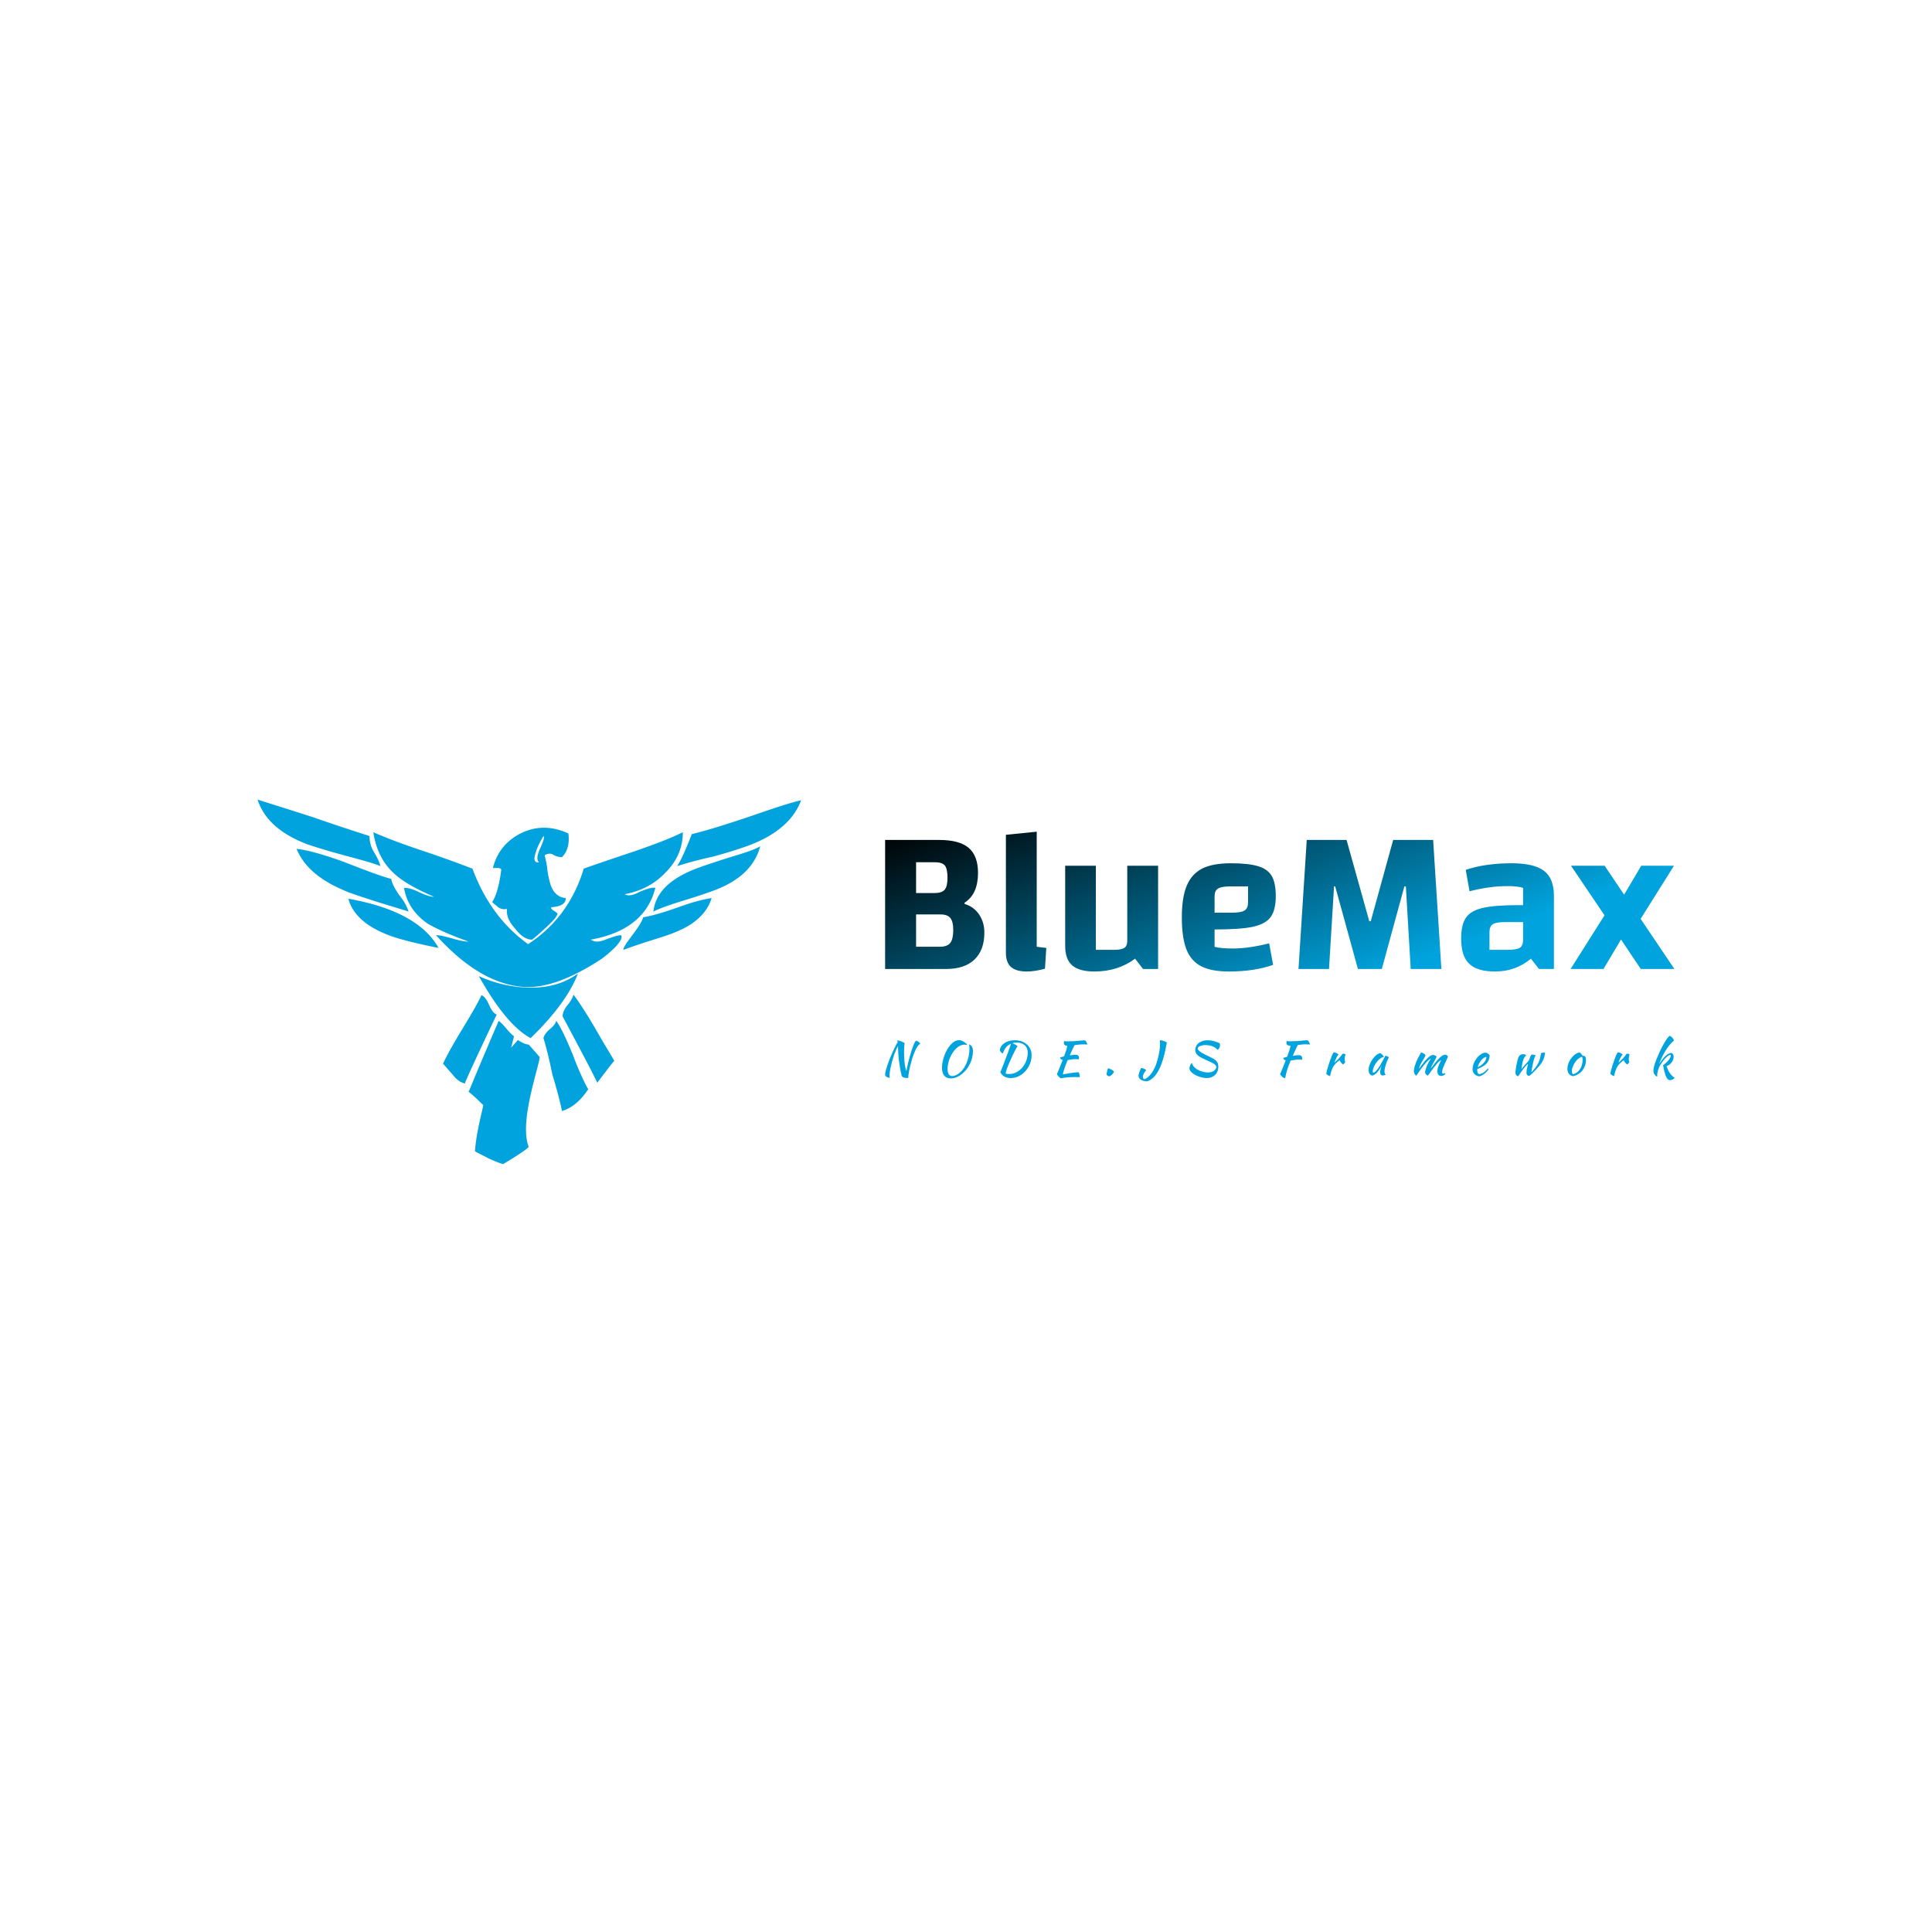 <svg data-v-fde0c5aa="" xmlns="http://www.w3.org/2000/svg" viewBox="0 0 300 300" class="iconLeftSlogan">
	<!--  -->
	<defs data-v-fde0c5aa="">
		<!--  -->
	</defs>
	<rect data-v-fde0c5aa="" fill="#FFFFFF" x="0" y="0" width="300px" height="300px" class="logo-background-square">
	</rect>
	<defs data-v-fde0c5aa="">
		<linearGradient data-v-fde0c5aa="" gradientTransform="rotate(25)" id="2524c41d-a31a-4f70-81b6-4dfa6259ce93" x1="0%" y1="0%" x2="100%" y2="0%">
			<stop data-v-fde0c5aa="" offset="0%" stop-color="#000000" stop-opacity="1">
			</stop>
			<stop data-v-fde0c5aa="" offset="100%" stop-color="#00a3dd" stop-opacity="1">
			</stop>
		</linearGradient>
	</defs>
	<g data-v-fde0c5aa="" id="6847605f-cbe6-4b20-bd4f-032a519a2723" fill="url(#2524c41d-a31a-4f70-81b6-4dfa6259ce93)" transform="matrix(2.29,0,0,2.29,135.196,111.123)">
		<path d="M6.37 12.77L6.37 12.77Q6.99 12.95 7.35 13.48L7.35 13.48L7.35 13.48Q7.71 14.01 7.71 14.71L7.71 14.71L7.71 14.71Q7.71 15.90 7.04 16.54L7.04 16.54L7.04 16.54Q6.37 17.18 5.11 17.18L5.11 17.18L0.98 17.18L0.98 8.43L4.65 8.43L4.65 8.43Q6.02 8.43 6.65 8.97L6.65 8.97L6.65 8.97Q7.28 9.51 7.28 10.67L7.28 10.67L7.28 10.67Q7.28 11.37 7.05 11.89L7.05 11.89L7.05 11.89Q6.82 12.40 6.37 12.68L6.37 12.68L6.37 12.77ZM5.21 10.99L5.21 10.99Q5.21 10.39 5.03 10.16L5.03 10.16L5.03 10.16Q4.84 9.94 4.35 9.94L4.35 9.94L3.08 9.94L3.08 12.03L4.34 12.03L4.34 12.03Q4.83 12.03 5.02 11.80L5.02 11.80L5.02 11.80Q5.21 11.58 5.21 10.99L5.21 10.99ZM4.70 15.67L4.70 15.67Q5.19 15.67 5.40 15.41L5.40 15.41L5.40 15.41Q5.60 15.15 5.60 14.53L5.60 14.53L5.60 14.53Q5.60 13.96 5.40 13.72L5.40 13.72L5.40 13.72Q5.21 13.48 4.72 13.48L4.72 13.48L3.08 13.48L3.08 15.67L4.70 15.67ZM11.26 15.67L11.26 15.67Q11.58 15.72 11.91 15.75L11.91 15.75L11.82 17.16L11.82 17.16Q11.14 17.35 10.58 17.35L10.58 17.35L10.58 17.35Q9.86 17.35 9.51 17.04L9.51 17.04L9.51 17.04Q9.17 16.73 9.17 16.07L9.17 16.07L9.17 8.08L11.26 7.87L11.26 15.67ZM19.49 10.18L19.49 17.18L18.47 17.18L17.93 16.48L17.93 16.48Q16.77 17.35 15.16 17.35L15.16 17.35L15.16 17.35Q14.14 17.35 13.66 16.93L13.66 16.93L13.66 16.93Q13.19 16.52 13.19 15.61L13.19 15.61L13.19 10.18L15.27 10.18L15.27 15.88L16.52 15.88L16.52 15.88Q17.01 15.88 17.21 15.74L17.21 15.74L17.21 15.74Q17.40 15.61 17.40 15.27L17.40 15.27L17.40 10.18L19.49 10.18ZM24.57 15.79L24.57 15.79Q25.63 15.79 27.02 15.44L27.02 15.44L27.29 16.90L27.29 16.90Q26.01 17.35 24.30 17.35L24.30 17.35L24.30 17.35Q23.11 17.35 22.42 17.00L22.42 17.00L22.42 17.00Q21.73 16.65 21.41 15.85L21.41 15.85L21.41 15.85Q21.10 15.05 21.10 13.68L21.10 13.68L21.10 13.68Q21.10 12.33 21.43 11.54L21.43 11.54L21.43 11.54Q21.76 10.74 22.48 10.37L22.48 10.37L22.48 10.37Q23.20 10.01 24.42 10.01L24.42 10.01L24.42 10.01Q25.62 10.01 26.27 10.21L26.27 10.21L26.27 10.21Q26.92 10.40 27.20 10.88L27.20 10.88L27.20 10.88Q27.47 11.35 27.47 12.24L27.47 12.24L27.47 12.24Q27.47 13.17 27.13 13.65L27.13 13.65L27.13 13.65Q26.78 14.13 25.91 14.32L25.91 14.32L25.91 14.32Q25.05 14.50 23.32 14.50L23.32 14.50L23.32 15.68L23.32 15.68Q23.76 15.79 24.57 15.79L24.57 15.79ZM24.39 11.58L24.39 11.58Q23.77 11.58 23.55 11.73L23.55 11.73L23.55 11.73Q23.32 11.87 23.32 12.26L23.32 12.26L23.32 13.36L24.51 13.36L24.51 13.36Q25.13 13.36 25.36 13.21L25.36 13.21L25.36 13.21Q25.59 13.06 25.59 12.66L25.59 12.66L25.59 11.58L24.39 11.58ZM29.01 17.18L29.57 8.43L32.27 8.43L33.81 13.94L33.91 13.94L35.43 8.43L38.14 8.43L38.70 17.18L36.62 17.18L36.29 11.58L36.19 11.58L34.66 17.18L33.04 17.18L31.50 11.58L31.42 11.58L31.08 17.18L29.01 17.18ZM43.44 10.01L43.44 10.01Q44.98 10.01 45.65 10.52L45.65 10.52L45.65 10.52Q46.33 11.03 46.33 12.21L46.33 12.21L46.33 17.18L45.32 17.18L44.77 16.48L44.77 16.48Q43.74 17.35 42.34 17.35L42.34 17.35L42.34 17.35Q41.12 17.35 40.58 16.82L40.58 16.82L40.58 16.82Q40.04 16.30 40.04 15.12L40.04 15.12L40.04 15.12Q40.04 14.18 40.36 13.71L40.36 13.71L40.36 13.71Q40.68 13.23 41.50 13.04L41.50 13.04L41.50 13.04Q42.31 12.85 43.93 12.85L43.93 12.85L44.24 12.85L44.24 11.68L44.24 11.68Q43.89 11.56 43.18 11.56L43.18 11.56L43.18 11.56Q41.97 11.56 40.61 11.91L40.61 11.91L40.35 10.46L40.35 10.46Q41.01 10.23 41.81 10.12L41.81 10.12L41.81 10.12Q42.62 10.01 43.44 10.01L43.44 10.01ZM43.19 15.88L43.19 15.88Q43.79 15.88 44.02 15.74L44.02 15.74L44.02 15.74Q44.24 15.60 44.24 15.20L44.24 15.20L44.24 14L43.01 14L43.01 14Q42.39 14 42.18 14.15L42.18 14.15L42.18 14.15Q41.96 14.29 41.96 14.70L41.96 14.70L41.96 15.88L43.19 15.88ZM54.50 17.18L52.22 17.18L50.88 15.18L49.69 17.18L47.46 17.18L49.76 13.54L47.49 10.18L49.77 10.18L51.09 12.14L52.25 10.18L54.47 10.18L52.21 13.78L54.50 17.18Z">
		</path>
	</g>
	<defs data-v-fde0c5aa="">
		<!--  -->
	</defs>
	<g data-v-fde0c5aa="" id="f325b6ef-e92c-450c-8377-77a88e050ab0" stroke="none" fill="#00a3dd" transform="matrix(0.993,0,0,0.993,31.655,99.833)">
		<path d="M25.9 30.2c0 .8.2 1.7.7 2.5.6 1 .9 1.7 1 2.2-1.2-.5-3.1-1-5.7-1.7s-4.5-1.3-5.7-1.7c-4.2-1.6-6.8-3.9-7.8-7 2.2.7 5.1 1.6 8.8 2.8 4.3 1.5 7.2 2.4 8.7 2.9zm3.4 6.7c.1.7.6 1.6 1.3 2.6.8 1 1.2 1.8 1.4 2.5-.6-.2-2.3-.7-5.2-1.6-2.1-.7-3.8-1.2-5.1-1.8-3.7-1.6-6.1-3.7-7.2-6.4 1.8.2 4.2.9 7.3 2 3.8 1.5 6.3 2.4 7.5 2.7zM22.6 40c7.3 1.3 12 3.9 14.1 7.7-3.9-.8-6.7-1.5-8.3-2.2-3.2-1.3-5.2-3.2-5.8-5.5zm42.6 5.7c.3.2.1.8-.8 1.8-.8.8-1.5 1.4-2.2 1.9-4.7 3.1-8.8 4.6-12.1 4.4-4.6-.3-9.2-3-13.8-8.1.6 0 1.4.2 2.5.5 1 .3 1.9.5 2.6.5-3.1-1.1-5.2-2.1-6.4-2.8-2-1.4-3.3-3.2-3.7-5.6.7 0 1.4.2 2.4.7.9.4 1.7.7 2.3.7-2.8-1.2-4.9-2.4-6.2-3.6-1.9-1.7-2.9-3.9-3.3-6.5 1.8.8 4.4 1.8 7.7 2.9 3.9 1.3 6.5 2.3 7.8 2.8 1.9 5.1 4.8 9 8.7 11.8 4.3-2.8 7.2-6.8 8.7-11.8.8-.3 3.4-1.2 7.9-2.7 3.2-1.1 5.8-2.1 7.6-3 0 2.4-.9 4.5-2.7 6.3-1.7 1.8-3.8 2.9-6.4 3.4.5.3 1.2.2 2.2-.3 1.1-.5 2-.8 2.6-.7-1.1 4.4-4.5 7.1-10.1 8.1.6.4 1.3.4 2.3 0 1.3-.5 2.1-.7 2.4-.7zm-21.8 9.4c.4.1.8.6 1.2 1.5.4.9.8 1.4 1.2 1.5-3.1 6.5-4.7 10-5 10.8-.7-.2-1.3-.6-1.9-1.4-.8-.9-1.3-1.5-1.5-1.7.6-1.3 1.6-3.1 3-5.4 1.4-2.3 2.4-4 3-5.3zm2.7 4c.3.2.7.6 1.2 1.2s.9 1 1.2 1.2c-1.8 7.2-2.8 11.1-3 11.8-.7-.2-1.4-.6-2.2-1.4-.9-.9-1.6-1.5-1.9-1.7.1-.2 1.6-3.9 4.7-11.1zm5 2.7c-2.6-1.4-5.3-4.7-8.1-9.7 2.4 1.1 5 1.7 7.6 1.8 3.1.1 5.7-.6 7.9-2.2-1.2 3.1-3.6 6.4-7.4 10.1zm-3.7-20.2c-.6.1-1 0-1.4-.3-.6-.5-.9-.7-.9-.8.6-.9 1.1-2.6 1.4-5 0-.2-.2-.3-.5-.3h-.8c.6-2.4 2-4.2 4.3-5.4 2.4-1.2 4.9-1.2 7.5 0 .2 1.5-.1 2.8-1 3.7-.4 0-.9-.1-1.4-.4-.4-.2-.8-.2-1.3.1.1.5.3 1.2.4 2.1.1 1 .3 1.7.4 2.1.4 1.6 1.3 2.4 2.5 2.5 0 .8-.7 1.3-2 1.4-.4 0-.4.2 0 .5.5.3.7.5.7.5 0 .4-.6 1.1-1.9 2.3-1.2 1.1-1.9 1.7-2.1 1.8-.8 0-1.7-.5-2.6-1.7-1.1-1.2-1.4-2.2-1.3-3.1zm1.7 20.5c.8.5 1.3.7 1.7.7a55414863459046760 55414863459046760 0 0 1 4.4 11c-.2.3-1.5 1.2-4 2.7-.7-.2-1.4-.5-2.3-.9-1.1-.6-1.8-.9-2.1-1.1.1-1.7.5-3.8 1.1-6.3.6-2.8 1-4.8 1.2-6.1zm4-31.9c-.7 1.2-1.1 2.1-1.2 2.6-.4 1.1-.2 1.6.5 1.5-.4-.4-.3-1.1.2-2.2s.7-1.7.5-1.9zm0 31.6c.1-.4.4-.9 1-1.4.6-.5.9-.9 1-1.3.8 1.1 1.6 2.9 2.6 5.3 1 2.7 1.9 4.5 2.4 5.4-1.2 1.8-2.5 2.9-4.1 3.4-.3-1.5-.8-3.4-1.5-5.7-.6-2.9-1.1-4.8-1.4-5.7zm3-3.4c0-.6.3-1.2.8-1.8.5-.6.8-1.2.9-1.6.9 1.2 2 2.9 3.3 5.1 1.7 3 2.8 4.7 3.1 5.3.1-.3-.8.9-2.7 3.4.2.2-1.6-3.3-5.4-10.4zM65.6 48c0-.4.5-1.1 1.4-2.3.9-1.2 1.5-2.1 1.7-2.8 1.3-.2 3-.7 5.3-1.5 2.2-.8 4-1.3 5.4-1.5-.7 2.3-2.6 4.1-5.6 5.3-.9.4-2.2.8-4.1 1.4-1.9.6-3.3 1.1-4.1 1.4zm4.7-6c.3-2.8 2.4-5 6.4-6.6 1-.4 2.8-1 5.3-1.8 2.3-.7 4-1.2 5-1.8-.8 3-3 5.2-6.7 6.7-1 .4-2.7 1-5 1.7s-4 1.3-5 1.8zm6-12.1c2.1-.5 5-1.4 8.6-2.6 3.8-1.3 6.7-2.3 8.5-2.7-1.1 3-3.8 5.4-8 7-1.3.5-3.2 1.1-5.7 1.8-2.8.6-4.7 1.2-5.7 1.5.5-.7 1.3-2.4 2.3-5z">
		</path>
	</g>
	<defs data-v-fde0c5aa="">
		<!--  -->
	</defs>
	<g data-v-fde0c5aa="" id="7cba6066-7d45-4d2d-8441-da4e77e8b90e" fill="#00a3dd" transform="matrix(0.515,0,0,0.515,136.771,159.037)">
		<path d="M2.66 16.24L2.66 16.24L2.66 16.24Q1.86 16.00 1.58 15.79L1.58 15.79L1.58 15.79Q1.30 15.57 1.30 15.19L1.30 15.19L1.30 15.19Q1.30 14.77 1.50 14.01L1.50 14.01L1.50 14.01Q1.69 13.24 2.01 12.31L2.01 12.31L2.01 12.31Q2.32 11.37 2.73 10.35L2.73 10.35L2.73 10.35Q3.14 9.32 3.56 8.39L3.56 8.39L3.56 8.39Q3.98 7.45 4.38 6.67L4.38 6.67L4.38 6.67Q4.77 5.89 5.08 5.46L5.08 5.46L4.98 4.87L4.98 4.87Q5.18 4.87 5.53 4.97L5.53 4.97L5.53 4.97Q5.88 5.07 6.24 5.21L6.24 5.21L6.24 5.21Q6.59 5.35 6.87 5.49L6.87 5.49L6.87 5.49Q7.14 5.64 7.17 5.74L7.17 5.74L7.17 5.74Q7.10 6.08 7.06 6.76L7.06 6.76L7.06 6.76Q7.01 7.43 7.01 8.20L7.01 8.20L7.01 8.20Q7.01 9.73 7.13 11.19L7.13 11.19L7.13 11.19Q7.25 12.66 7.69 14.17L7.69 14.17L7.69 14.17Q7.91 13.05 8.17 11.94L8.17 11.94L8.17 11.94Q8.43 10.82 8.71 9.81L8.71 9.81L8.71 9.81Q8.99 8.79 9.27 7.92L9.27 7.92L9.27 7.92Q9.55 7.06 9.81 6.40L9.81 6.40L9.81 6.40Q10.07 5.75 10.29 5.38L10.29 5.38L10.29 5.38Q10.51 5.01 10.70 4.98L10.70 4.98L10.70 4.98Q10.85 5.01 11.03 5.10L11.03 5.10L11.03 5.10Q11.21 5.19 11.38 5.32L11.38 5.32L11.38 5.32Q11.55 5.45 11.69 5.60L11.69 5.60L11.69 5.60Q11.83 5.75 11.91 5.91L11.91 5.91L11.91 5.91Q11.47 6.09 11.03 6.76L11.03 6.76L11.03 6.76Q10.58 7.43 10.19 8.39L10.19 8.39L10.19 8.39Q9.79 9.35 9.44 10.47L9.44 10.47L9.44 10.47Q9.10 11.59 8.84 12.68L8.84 12.68L8.84 12.68Q8.58 13.76 8.44 14.69L8.44 14.69L8.44 14.69Q8.29 15.61 8.27 16.17L8.27 16.17L8.27 16.17Q8.27 16.20 8.29 16.21L8.29 16.21L8.29 16.21Q8.25 16.23 8.20 16.23L8.20 16.23L8.20 16.23Q8.15 16.23 8.11 16.23L8.11 16.23L8.11 16.23Q7.46 16.23 6.96 16.07L6.96 16.07L6.96 16.07Q6.47 15.90 6.31 15.61L6.31 15.61L6.31 15.61Q6.02 14.43 5.82 13.34L5.82 13.34L5.82 13.34Q5.63 12.25 5.50 11.16L5.50 11.16L5.50 11.16Q5.36 10.07 5.29 8.95L5.29 8.95L5.29 8.95Q5.21 7.84 5.17 6.62L5.17 6.62L5.17 6.62Q4.90 7.04 4.61 7.72L4.61 7.72L4.61 7.72Q4.31 8.40 4.03 9.21L4.03 9.21L4.03 9.21Q3.75 10.02 3.49 10.92L3.49 10.92L3.49 10.92Q3.23 11.82 3.04 12.67L3.04 12.67L3.04 12.67Q2.84 13.52 2.73 14.29L2.73 14.29L2.73 14.29Q2.62 15.05 2.62 15.61L2.62 15.61L2.62 15.61Q2.62 15.90 2.63 16.03L2.63 16.03L2.63 16.03Q2.63 16.16 2.66 16.24ZM24.43 4.98L24.43 4.98L24.43 4.98Q24.70 5.10 24.98 5.27L24.98 5.27L24.98 5.27Q25.26 5.45 25.49 5.63L25.49 5.63L25.49 5.63Q25.73 5.81 25.89 5.98L25.89 5.98L25.89 5.98Q26.05 6.16 26.07 6.27L26.07 6.27L26.07 6.27Q25.83 6.22 25.59 6.20L25.59 6.20L25.59 6.20Q25.35 6.17 25.16 6.17L25.16 6.17L25.16 6.17Q24.53 6.17 23.90 6.48L23.90 6.48L23.90 6.48Q23.28 6.79 22.72 7.32L22.72 7.32L22.72 7.32Q22.16 7.85 21.69 8.57L21.69 8.57L21.69 8.57Q21.21 9.28 20.87 10.09L20.87 10.09L20.87 10.09Q20.52 10.91 20.33 11.77L20.33 11.77L20.33 11.77Q20.13 12.64 20.13 13.48L20.13 13.48L20.13 13.48Q20.13 14.57 20.50 15.11L20.50 15.11L20.50 15.11Q20.86 15.64 21.56 15.64L21.56 15.64L21.56 15.64Q21.90 15.64 22.29 15.51L22.29 15.51L22.29 15.51Q22.68 15.37 23.09 15.13L23.09 15.13L23.09 15.13Q23.49 14.90 23.88 14.56L23.88 14.56L23.88 14.56Q24.28 14.22 24.61 13.82L24.61 13.82L24.61 13.82Q25.10 13.23 25.49 12.48L25.49 12.48L25.49 12.48Q25.89 11.73 26.16 10.89L26.16 10.89L26.16 10.89Q26.43 10.05 26.58 9.16L26.58 9.16L26.58 9.16Q26.73 8.27 26.73 7.42L26.73 7.42L26.73 7.42Q26.73 7.08 26.71 6.85L26.71 6.85L26.71 6.85Q26.70 6.62 26.68 6.46L26.68 6.46L26.68 6.46Q26.66 6.30 26.64 6.20L26.64 6.20L26.64 6.20Q26.63 6.10 26.61 6.03L26.61 6.03L26.61 6.03Q26.78 6.12 26.98 6.24L26.98 6.24L26.98 6.24Q27.19 6.36 27.36 6.59L27.36 6.59L27.36 6.59Q27.54 6.82 27.66 7.20L27.66 7.20L27.66 7.20Q27.78 7.57 27.78 8.18L27.78 8.18L27.78 8.18Q27.78 9.16 27.54 10.10L27.54 10.10L27.54 10.10Q27.31 11.05 26.90 11.90L26.90 11.90L26.90 11.90Q26.49 12.75 25.93 13.50L25.93 13.50L25.93 13.50Q25.37 14.24 24.72 14.80L24.72 14.80L24.72 14.80Q23.88 15.54 22.93 15.95L22.93 15.95L22.93 15.95Q21.98 16.35 21.10 16.35L21.10 16.35L21.10 16.35Q19.81 16.35 19.13 15.53L19.13 15.53L19.13 15.53Q18.45 14.71 18.45 13.12L18.45 13.12L18.45 13.12Q18.45 12.26 18.64 11.31L18.64 11.31L18.64 11.31Q18.83 10.36 19.17 9.44L19.17 9.44L19.17 9.44Q19.52 8.51 19.99 7.68L19.99 7.68L19.99 7.68Q20.47 6.85 21.03 6.21L21.03 6.21L21.03 6.21Q21.60 5.57 22.25 5.19L22.25 5.19L22.25 5.19Q22.90 4.82 23.59 4.82L23.59 4.82L23.59 4.82Q23.81 4.82 24.01 4.85L24.01 4.85L24.01 4.85Q24.21 4.89 24.43 4.98ZM36.04 14.45L36.04 14.45L36.04 14.45Q36.25 13.99 36.54 13.26L36.54 13.26L36.54 13.26Q36.83 12.53 37.16 11.68L37.16 11.68L37.16 11.68Q37.48 10.84 37.81 9.95L37.81 9.95L37.81 9.95Q38.15 9.06 38.44 8.26L38.44 8.26L38.44 8.26Q38.74 7.46 38.95 6.83L38.95 6.83L38.95 6.83Q39.17 6.20 39.27 5.87L39.27 5.87L39.27 5.87Q38.39 6.23 37.76 6.97L37.76 6.97L37.76 6.97Q37.13 7.71 36.81 8.83L36.81 8.83L36.81 8.83Q36.48 8.72 36.22 8.43L36.22 8.43L36.22 8.43Q35.95 8.15 35.87 7.71L35.87 7.71L35.87 7.71Q36.01 7.07 36.39 6.54L36.39 6.54L36.39 6.54Q36.78 6.01 37.37 5.63L37.37 5.63L37.37 5.63Q37.95 5.25 38.72 5.05L38.72 5.05L38.72 5.05Q39.49 4.84 40.38 4.84L40.38 4.84L40.38 4.84Q41.50 4.84 42.43 5.17L42.43 5.17L42.43 5.17Q43.37 5.50 44.04 6.09L44.04 6.09L44.04 6.09Q44.72 6.68 45.09 7.50L45.09 7.50L45.09 7.50Q45.47 8.33 45.47 9.34L45.47 9.34L45.47 9.34Q45.47 10.71 44.97 11.96L44.97 11.96L44.97 11.96Q44.46 13.20 43.60 14.15L43.60 14.15L43.60 14.15Q42.74 15.11 41.61 15.67L41.61 15.67L41.61 15.67Q40.47 16.24 39.23 16.24L39.23 16.24L39.23 16.24Q38.08 16.24 37.26 15.79L37.26 15.79L37.26 15.79Q36.44 15.33 36.04 14.45ZM40.98 5.54L40.98 5.54L40.98 5.54Q40.28 5.54 39.65 5.74L39.65 5.74L39.65 5.74Q40.26 5.96 40.67 6.21L40.67 6.21L40.67 6.21Q41.08 6.45 41.23 6.59L41.23 6.59L41.23 6.59Q41.12 6.75 40.90 7.14L40.90 7.14L40.90 7.14Q40.68 7.53 40.40 8.09L40.40 8.09L40.40 8.09Q40.11 8.65 39.79 9.32L39.79 9.32L39.79 9.32Q39.47 9.98 39.16 10.68L39.16 10.68L39.16 10.68Q38.36 12.46 38.00 13.48L38.00 13.48L38.00 13.48Q37.65 14.50 37.65 14.90L37.65 14.90L37.65 14.90Q37.84 14.97 38.12 14.99L38.12 14.99L38.12 14.99Q38.40 15.02 38.72 15.02L38.72 15.02L38.72 15.02Q39.86 15.02 40.87 14.50L40.87 14.50L40.87 14.50Q41.89 13.97 42.65 13.09L42.65 13.09L42.65 13.09Q43.41 12.21 43.85 11.04L43.85 11.04L43.85 11.04Q44.30 9.87 44.30 8.58L44.30 8.58L44.30 8.58Q44.30 7.14 43.40 6.34L43.40 6.34L43.40 6.34Q42.50 5.54 40.98 5.54ZM58.77 9.21L58.77 9.21L58.77 9.21Q59.23 9.21 59.49 9.46L59.49 9.46L59.49 9.46Q59.75 9.72 59.75 10.16L59.75 10.16L59.75 10.16Q59.75 10.28 59.73 10.39L59.73 10.39L59.73 10.39Q59.71 10.51 59.68 10.60L59.68 10.60L59.68 10.60Q59.50 10.57 59.28 10.55L59.28 10.55L59.28 10.55Q59.05 10.53 58.74 10.53L58.74 10.53L58.74 10.53Q58.14 10.53 57.53 10.63L57.53 10.63L57.53 10.63Q56.91 10.74 56.35 10.81L56.35 10.81L56.35 10.81Q56.03 11.55 55.76 12.24L55.76 12.24L55.76 12.24Q55.50 12.94 55.31 13.51L55.31 13.51L55.31 13.51Q55.12 14.08 55.01 14.50L55.01 14.50L55.01 14.50Q54.91 14.92 54.89 15.13L54.89 15.13L54.89 15.13Q56.03 14.90 57.18 14.73L57.18 14.73L57.18 14.73Q58.34 14.56 59.61 14.48L59.61 14.48L59.61 14.48Q59.77 14.71 59.87 14.99L59.87 14.99L59.87 14.99Q59.98 15.27 59.98 15.60L59.98 15.60L59.98 15.60Q59.98 15.68 59.98 15.78L59.98 15.78L59.98 15.78Q59.98 15.88 59.95 15.97L59.95 15.97L59.95 15.97Q59.56 15.96 59.12 15.95L59.12 15.95L59.12 15.95Q58.69 15.95 57.99 15.95L57.99 15.95L57.99 15.95Q57.53 15.95 57.11 15.97L57.11 15.97L57.11 15.97Q56.70 15.99 56.28 16.03L56.28 16.03L56.28 16.03Q55.86 16.07 55.39 16.14L55.39 16.14L55.39 16.14Q54.92 16.21 54.33 16.31L54.33 16.31L54.33 16.31Q53.69 16.06 53.09 15.08L53.09 15.08L53.09 15.08Q53.33 14.57 53.75 13.54L53.75 13.54L53.75 13.54Q54.18 12.52 54.84 10.79L54.84 10.79L54.84 10.79Q54.21 10.60 54.01 10.09L54.01 10.09L54.01 10.09Q54.08 10.02 54.42 9.92L54.42 9.92L54.42 9.92Q54.75 9.81 55.24 9.70L55.24 9.70L55.24 9.70Q55.45 9.16 55.60 8.75L55.60 8.75L55.60 8.75Q55.75 8.34 55.86 7.99L55.86 7.99L55.86 7.99Q55.97 7.63 56.06 7.29L56.06 7.29L56.06 7.29Q56.15 6.94 56.24 6.54L56.24 6.54L56.24 6.54Q55.75 6.51 55.47 6.27L55.47 6.27L55.47 6.27Q55.19 6.02 55.19 5.63L55.19 5.63L55.19 5.63Q55.19 5.52 55.22 5.36L55.22 5.36L55.22 5.36Q55.26 5.21 55.30 5.10L55.30 5.10L55.30 5.10Q55.58 5.14 55.84 5.15L55.84 5.15L55.84 5.15Q56.10 5.17 56.52 5.17L56.52 5.17L56.52 5.17Q57.40 5.17 58.17 5.12L58.17 5.12L58.17 5.12Q58.94 5.07 59.56 5.01L59.56 5.01L59.56 5.01Q60.19 4.96 60.63 4.91L60.63 4.91L60.63 4.91Q61.08 4.86 61.32 4.86L61.32 4.86L61.32 4.86Q61.64 4.86 61.89 5.19L61.89 5.19L61.89 5.19Q62.15 5.53 62.27 6.15L62.27 6.15L62.27 6.15Q61.84 6.10 61.56 6.09L61.56 6.09L61.56 6.09Q61.29 6.08 61.08 6.08L61.08 6.08L61.08 6.08Q60.31 6.08 59.67 6.15L59.67 6.15L59.67 6.15Q59.04 6.23 58.45 6.31L58.45 6.31L58.45 6.31Q58.37 6.44 58.26 6.64L58.26 6.64L58.26 6.64Q58.16 6.83 57.99 7.18L57.99 7.18L57.99 7.18Q57.82 7.53 57.57 8.06L57.57 8.06L57.57 8.06Q57.33 8.60 56.98 9.39L56.98 9.39L56.98 9.39Q57.51 9.31 57.98 9.26L57.98 9.26L57.98 9.26Q58.45 9.21 58.77 9.21ZM68.85 15.71L68.85 15.71L68.85 15.71Q68.63 15.68 68.38 15.52L68.38 15.52L68.38 15.52Q68.14 15.36 68.07 15.16L68.07 15.16L68.07 15.16Q68.07 14.99 68.12 14.73L68.12 14.73L68.12 14.73Q68.17 14.46 68.24 14.19L68.24 14.19L68.24 14.19Q68.31 13.92 68.38 13.67L68.38 13.67L68.38 13.67Q68.45 13.43 68.47 13.30L68.47 13.30L68.47 13.30Q68.64 13.30 68.90 13.38L68.90 13.38L68.90 13.38Q69.16 13.47 69.43 13.62L69.43 13.62L69.43 13.62Q69.71 13.76 69.95 13.95L69.95 13.95L69.95 13.95Q70.20 14.14 70.32 14.34L70.32 14.34L70.32 14.34Q70.20 14.62 70.00 14.87L70.00 14.87L70.00 14.87Q69.80 15.12 69.59 15.31L69.59 15.31L69.59 15.31Q69.37 15.50 69.17 15.60L69.17 15.60L69.17 15.60Q68.98 15.71 68.85 15.71ZM84.14 4.83L84.14 4.83L84.14 4.83Q84.67 4.83 85.25 5.03L85.25 5.03L85.25 5.03Q85.82 5.22 86.25 5.53L86.25 5.53L86.25 5.53Q86.11 6.24 85.99 6.82L85.99 6.82L85.99 6.82Q85.88 7.39 85.78 7.86L85.78 7.86L85.78 7.86Q85.68 8.33 85.59 8.71L85.59 8.71L85.59 8.71Q85.50 9.10 85.41 9.44L85.41 9.44L85.41 9.44Q85.08 10.70 84.72 11.71L84.72 11.71L84.72 11.71Q84.36 12.73 83.96 13.54L83.96 13.54L83.96 13.54Q83.57 14.35 83.12 14.98L83.12 14.98L83.12 14.98Q82.68 15.61 82.18 16.09L82.18 16.09L82.18 16.09Q81.69 16.55 81.20 16.84L81.20 16.84L81.20 16.84Q80.71 17.14 80.29 17.22L80.29 17.22L80.29 17.22Q79.73 17.22 79.25 17.09L79.25 17.09L79.25 17.09Q78.78 16.97 78.43 16.75L78.43 16.75L78.43 16.75Q78.09 16.53 77.90 16.23L77.90 16.23L77.90 16.23Q77.71 15.93 77.71 15.57L77.71 15.57L77.71 15.57Q77.71 15.18 77.91 14.58L77.91 14.58L77.91 14.58Q78.11 13.99 78.51 13.17L78.51 13.17L78.51 13.17Q78.68 13.19 78.90 13.26L78.90 13.26L78.90 13.26Q79.13 13.33 79.35 13.43L79.35 13.43L79.35 13.43Q79.58 13.52 79.76 13.64L79.76 13.64L79.76 13.64Q79.94 13.76 80.02 13.87L80.02 13.87L80.02 13.87Q79.58 14.34 79.30 14.89L79.30 14.89L79.30 14.89Q79.02 15.44 79.02 15.85L79.02 15.85L79.02 15.85Q79.02 16.09 79.11 16.27L79.11 16.27L79.11 16.27Q79.20 16.46 79.42 16.62L79.42 16.62L79.42 16.62Q80.28 16.30 81.09 15.42L81.09 15.42L81.09 15.42Q81.90 14.55 82.53 13.24L82.53 13.24L82.53 13.24Q82.91 12.47 83.22 11.48L83.22 11.48L83.22 11.48Q83.52 10.49 83.74 9.48L83.74 9.48L83.74 9.48Q83.96 8.48 84.08 7.57L84.08 7.57L84.08 7.57Q84.20 6.65 84.20 6.02L84.20 6.02L84.20 6.02Q84.20 5.92 84.19 5.75L84.19 5.75L84.19 5.75Q84.18 5.57 84.17 5.38L84.17 5.38L84.17 5.38Q84.17 5.19 84.15 5.04L84.15 5.04L84.15 5.04Q84.14 4.89 84.14 4.83ZM102.19 5.74L102.19 5.74L102.19 5.74Q102.23 5.98 102.25 6.07L102.25 6.07L102.25 6.07Q102.27 6.16 102.27 6.31L102.27 6.31L102.27 6.31Q102.27 6.78 102.07 7.18L102.07 7.18L102.07 7.18Q101.86 7.57 101.51 7.74L101.51 7.74L101.51 7.74Q101.23 7.36 100.83 7.09L100.83 7.09L100.83 7.09Q100.42 6.82 99.94 6.64L99.94 6.64L99.94 6.64Q99.46 6.47 98.94 6.38L98.94 6.38L98.94 6.38Q98.42 6.30 97.93 6.30L97.93 6.30L97.93 6.30Q97.44 6.30 97.01 6.38L97.01 6.38L97.01 6.38Q96.59 6.45 96.26 6.59L96.26 6.59L96.26 6.59Q95.93 6.72 95.74 6.92L95.74 6.92L95.74 6.92Q95.55 7.11 95.55 7.36L95.55 7.36L95.55 7.36Q95.59 7.67 95.93 7.99L95.93 7.99L95.93 7.99Q96.26 8.30 96.75 8.60L96.75 8.60L96.75 8.60Q97.24 8.90 97.84 9.20L97.84 9.20L97.84 9.20Q98.43 9.49 99.01 9.76L99.01 9.76L99.01 9.76Q99.72 10.09 100.24 10.38L100.24 10.38L100.24 10.38Q100.76 10.67 101.09 11.01L101.09 11.01L101.09 11.01Q101.43 11.35 101.60 11.79L101.60 11.79L101.60 11.79Q101.77 12.22 101.77 12.84L101.77 12.84L101.77 12.84Q101.77 13.55 101.53 14.18L101.53 14.18L101.53 14.18Q101.29 14.80 100.83 15.26L100.83 15.26L100.83 15.26Q100.38 15.72 99.74 15.98L99.74 15.98L99.74 15.98Q99.09 16.24 98.29 16.24L98.29 16.24L98.29 16.24Q97.51 16.24 96.60 16.00L96.60 16.00L96.60 16.00Q95.69 15.76 94.90 15.35L94.90 15.35L94.90 15.35Q94.11 14.94 93.58 14.40L93.58 14.40L93.58 14.40Q93.06 13.86 93.06 13.26L93.06 13.26L93.06 13.26Q93.06 12.98 93.22 12.54L93.22 12.54L93.22 12.54Q93.38 12.11 93.80 11.63L93.80 11.63L93.80 11.63Q93.84 12.05 94.25 12.63L94.25 12.63L94.25 12.63Q94.67 13.20 95.49 13.69L95.49 13.69L95.49 13.69Q96.26 14.14 97.08 14.34L97.08 14.34L97.08 14.34Q97.90 14.55 98.62 14.55L98.62 14.55L98.62 14.55Q99.40 14.55 99.89 14.35L99.89 14.35L99.89 14.35Q100.38 14.15 100.66 13.88L100.66 13.88L100.66 13.88Q100.94 13.61 101.05 13.33L101.05 13.33L101.05 13.33Q101.16 13.05 101.18 12.88L101.18 12.88L101.18 12.88Q101.16 12.60 100.92 12.34L100.92 12.34L100.92 12.34Q100.67 12.08 100.26 11.84L100.26 11.84L100.26 11.84Q99.85 11.59 99.30 11.34L99.30 11.34L99.30 11.34Q98.76 11.09 98.17 10.84L98.17 10.84L98.17 10.84Q97.29 10.44 96.65 10.10L96.65 10.10L96.65 10.10Q96.01 9.76 95.60 9.40L95.60 9.40L95.60 9.40Q95.19 9.04 95.00 8.65L95.00 8.65L95.00 8.65Q94.81 8.26 94.81 7.76L94.81 7.76L94.81 7.76Q94.81 6.97 95.28 6.27L95.28 6.27L95.28 6.27Q95.76 5.57 96.66 5.21L96.66 5.21L96.66 5.21Q97.10 5.01 97.61 4.93L97.61 4.93L97.61 4.93Q98.13 4.84 98.62 4.84L98.62 4.84L98.62 4.84Q99.54 4.84 100.42 5.10L100.42 5.10L100.42 5.10Q101.30 5.35 102.19 5.74ZM126.08 9.34L126.08 9.34L126.08 9.34Q126.53 9.34 126.79 9.59L126.79 9.59L126.79 9.59Q127.05 9.84 127.05 10.29L127.05 10.29L127.05 10.29Q127.05 10.40 127.04 10.52L127.04 10.52L127.04 10.52Q127.02 10.64 126.98 10.72L126.98 10.72L126.98 10.72Q126.80 10.70 126.57 10.68L126.57 10.68L126.57 10.68Q126.35 10.65 126.04 10.65L126.04 10.65L126.04 10.65Q125.41 10.65 124.78 10.77L124.78 10.77L124.78 10.77Q124.15 10.88 123.58 10.95L123.58 10.95L123.58 10.95Q122.95 12.43 122.54 13.73L122.54 13.73L122.54 13.73Q122.14 15.04 121.91 16.31L121.91 16.31L121.91 16.31Q121.44 16.20 121.07 15.90L121.07 15.90L121.07 15.90Q120.71 15.61 120.39 15.08L120.39 15.08L120.39 15.08Q120.48 14.85 120.62 14.54L120.62 14.54L120.62 14.54Q120.76 14.22 120.96 13.74L120.96 13.74L120.96 13.74Q121.16 13.26 121.43 12.56L121.43 12.56L121.43 12.56Q121.70 11.87 122.08 10.91L122.08 10.91L122.08 10.91Q121.49 10.71 121.31 10.22L121.31 10.22L121.31 10.22Q121.38 10.15 121.70 10.06L121.70 10.06L121.70 10.06Q122.02 9.97 122.49 9.86L122.49 9.86L122.49 9.86Q122.70 9.31 122.85 8.88L122.85 8.88L122.85 8.88Q123.00 8.46 123.13 8.07L123.13 8.07L123.13 8.07Q123.26 7.69 123.36 7.32L123.36 7.32L123.36 7.32Q123.47 6.94 123.55 6.52L123.55 6.52L123.48 6.52L123.48 6.52Q122.95 6.52 122.62 6.27L122.62 6.27L122.62 6.27Q122.29 6.02 122.29 5.61L122.29 5.61L122.29 5.61Q122.29 5.50 122.32 5.35L122.32 5.35L122.32 5.35Q122.36 5.19 122.42 5.08L122.42 5.08L122.42 5.08Q122.68 5.12 122.94 5.14L122.94 5.14L122.94 5.14Q123.20 5.15 123.62 5.15L123.62 5.15L123.62 5.15Q124.50 5.15 125.27 5.10L125.27 5.10L125.27 5.10Q126.04 5.05 126.66 5.00L126.66 5.00L126.66 5.00Q127.29 4.94 127.74 4.89L127.74 4.89L127.74 4.89Q128.18 4.84 128.42 4.84L128.42 4.84L128.42 4.84Q128.74 4.84 129.00 5.18L129.00 5.18L129.00 5.18Q129.25 5.52 129.39 6.13L129.39 6.13L129.39 6.13Q128.94 6.09 128.67 6.08L128.67 6.08L128.67 6.08Q128.39 6.06 128.18 6.06L128.18 6.06L128.18 6.06Q127.47 6.06 126.87 6.13L126.87 6.13L126.87 6.13Q126.28 6.19 125.75 6.27L125.75 6.27L125.75 6.27Q125.66 6.40 125.56 6.59L125.56 6.59L125.56 6.59Q125.45 6.79 125.29 7.15L125.29 7.15L125.29 7.15Q125.12 7.50 124.86 8.08L124.86 8.08L124.86 8.08Q124.60 8.65 124.21 9.53L124.21 9.53L124.21 9.53Q124.75 9.45 125.25 9.39L125.25 9.39L125.25 9.39Q125.75 9.34 126.08 9.34ZM134.30 14.90L134.30 14.90L134.30 14.90Q134.37 14.49 134.55 13.82L134.55 13.82L134.55 13.82Q134.72 13.16 134.96 12.41L134.96 12.41L134.96 12.41Q135.20 11.66 135.46 10.91L135.46 10.91L135.46 10.91Q135.73 10.15 135.98 9.55L135.98 9.55L135.98 9.55Q136.16 9.11 136.30 8.87L136.30 8.87L136.30 8.87Q136.44 8.62 136.61 8.46L136.61 8.46L136.61 8.46Q136.81 8.48 137.02 8.55L137.02 8.55L137.02 8.55Q137.23 8.62 137.42 8.72L137.42 8.72L137.42 8.72Q137.62 8.82 137.77 8.93L137.77 8.93L137.77 8.93Q137.93 9.03 138.01 9.13L138.01 9.13L138.01 9.13Q137.63 9.58 137.35 10.15L137.35 10.15L137.35 10.15Q137.06 10.72 136.77 11.62L136.77 11.62L136.77 11.62Q137.52 10.95 138.10 10.33L138.10 10.33L138.10 10.33Q138.68 9.72 139.19 8.96L139.19 8.96L139.19 8.96Q139.27 8.89 139.48 8.89L139.48 8.89L139.48 8.89Q139.68 8.89 139.86 8.95L139.86 8.95L139.86 8.95Q140.04 9.02 140.11 9.13L140.11 9.13L140.11 9.13Q139.86 9.80 139.86 10.46L139.86 10.46L139.86 10.46Q139.86 11.07 140.04 11.38L140.04 11.38L140.04 11.38Q140.03 11.47 139.85 11.70L139.85 11.70L139.85 11.70Q139.68 11.94 139.47 12.15L139.47 12.15L139.47 12.15Q139.09 11.96 138.80 11.61L138.80 11.61L138.80 11.61Q138.50 11.27 138.36 10.86L138.36 10.86L138.36 10.86Q137.70 11.33 137.24 11.77L137.24 11.77L137.24 11.77Q136.78 12.21 136.45 12.75L136.45 12.75L136.45 12.75Q136.12 13.29 135.89 13.99L135.89 13.99L135.89 13.99Q135.66 14.69 135.45 15.65L135.45 15.65L135.45 15.65Q135.32 15.64 135.15 15.56L135.15 15.56L135.15 15.56Q134.97 15.48 134.80 15.37L134.80 15.37L134.80 15.37Q134.62 15.26 134.48 15.13L134.48 15.13L134.48 15.13Q134.34 15.01 134.30 14.90ZM152.11 9.52L152.11 9.52L152.11 9.52Q152.25 9.52 152.44 9.57L152.44 9.57L152.44 9.57Q152.63 9.62 152.78 9.70L152.78 9.70L152.78 9.70Q152.94 9.77 153.04 9.86L153.04 9.86L153.04 9.86Q153.15 9.94 153.15 10.01L153.15 10.01L153.15 10.01Q152.87 10.60 152.63 11.19L152.63 11.19L152.63 11.19Q152.39 11.79 152.22 12.33L152.22 12.33L152.22 12.33Q152.05 12.88 151.96 13.36L151.96 13.36L151.96 13.36Q151.87 13.83 151.87 14.18L151.87 14.18L151.87 14.18Q151.87 14.57 151.96 14.83L151.96 14.83L151.96 14.83Q152.04 15.09 152.24 15.20L152.24 15.20L152.24 15.20Q152.07 15.32 151.80 15.39L151.80 15.39L151.80 15.39Q151.54 15.46 151.33 15.46L151.33 15.46L151.33 15.46Q150.57 15.46 150.57 14.42L150.57 14.42L150.57 14.42Q150.57 13.62 151.10 12.24L151.10 12.24L151.10 12.24Q150.82 12.88 150.46 13.45L150.46 13.45L150.46 13.45Q150.09 14.01 149.72 14.45L149.72 14.45L149.72 14.45Q149.34 14.88 148.95 15.15L148.95 15.15L148.95 15.15Q148.57 15.43 148.25 15.48L148.25 15.48L148.25 15.48Q147.73 15.46 147.41 14.99L147.41 14.99L147.41 14.99Q147.08 14.52 147.08 13.79L147.08 13.79L147.08 13.79Q147.08 13.01 147.42 12.14L147.42 12.14L147.42 12.14Q147.76 11.27 148.28 10.53L148.28 10.53L148.28 10.53Q148.81 9.79 149.42 9.29L149.42 9.29L149.42 9.29Q150.04 8.79 150.61 8.76L150.61 8.76L150.61 8.76Q150.75 8.81 150.93 8.93L150.93 8.93L150.93 8.93Q151.10 9.06 151.26 9.23L151.26 9.23L151.26 9.23Q151.42 9.39 151.54 9.57L151.54 9.57L151.54 9.57Q151.65 9.74 151.66 9.87L151.66 9.87L151.66 9.87Q151.10 9.95 150.51 10.42L150.51 10.42L150.51 10.42Q149.91 10.88 149.43 11.53L149.43 11.53L149.43 11.53Q148.95 12.18 148.64 12.92L148.64 12.92L148.64 12.92Q148.33 13.66 148.33 14.31L148.33 14.31L148.33 14.31Q148.33 14.57 148.53 14.64L148.53 14.64L148.53 14.64Q148.93 14.56 149.46 13.95L149.46 13.95L149.46 13.95Q150.00 13.34 150.75 12.07L150.75 12.07L150.75 12.07Q150.89 11.82 151.07 11.51L151.07 11.51L151.07 11.51Q151.24 11.20 151.42 10.86L151.42 10.86L151.42 10.86Q151.61 10.53 151.78 10.18L151.78 10.18L151.78 10.18Q151.96 9.84 152.11 9.52ZM168.95 10.88L168.95 10.88L168.95 10.88Q168.73 10.89 168.41 11.16L168.41 11.16L168.41 11.16Q168.08 11.44 167.71 11.87L167.71 11.87L167.71 11.87Q167.34 12.29 166.94 12.81L166.94 12.81L166.94 12.81Q166.54 13.33 166.17 13.84L166.17 13.84L166.17 13.84Q165.80 14.35 165.48 14.80L165.48 14.80L165.48 14.80Q165.16 15.25 164.93 15.51L164.93 15.51L164.93 15.51Q164.63 15.39 164.40 15.14L164.40 15.14L164.40 15.14Q164.18 14.90 164.08 14.53L164.08 14.53L164.08 14.53Q164.15 14.10 164.28 13.63L164.28 13.63L164.28 13.63Q164.40 13.16 164.60 12.66L164.60 12.66L164.60 12.66Q164.81 12.15 165.11 11.60L165.11 11.60L165.11 11.60Q165.41 11.05 165.84 10.43L165.84 10.43L165.84 10.43Q165.63 10.44 165.27 10.73L165.27 10.73L165.27 10.73Q164.91 11.02 164.49 11.47L164.49 11.47L164.49 11.47Q164.07 11.93 163.62 12.50L163.62 12.50L163.62 12.50Q163.17 13.06 162.78 13.61L162.78 13.61L162.78 13.61Q162.26 14.34 161.92 14.88L161.92 14.88L161.92 14.88Q161.57 15.43 161.42 15.53L161.42 15.53L161.42 15.53Q161.06 15.26 160.92 14.95L160.92 14.95L160.92 14.95Q160.78 14.64 160.71 14.27L160.71 14.27L160.71 14.27Q160.72 13.93 160.81 13.43L160.81 13.43L160.81 13.43Q160.90 12.92 161.07 12.39L161.07 12.39L161.07 12.39Q161.39 11.37 161.90 10.36L161.90 10.36L161.90 10.36Q162.41 9.35 162.89 8.51L162.89 8.51L162.89 8.51Q163.28 8.60 163.60 8.78L163.60 8.78L163.60 8.78Q163.91 8.96 164.26 9.31L164.26 9.31L164.26 9.31Q164.12 9.74 163.83 10.23L163.83 10.23L163.83 10.23Q163.53 10.71 163.21 11.24L163.21 11.24L163.21 11.24Q162.89 11.77 162.62 12.33L162.62 12.33L162.62 12.33Q162.36 12.89 162.27 13.47L162.27 13.47L162.27 13.47Q162.67 12.91 163.20 12.18L163.20 12.18L163.20 12.18Q163.74 11.45 164.31 10.81L164.31 10.81L164.31 10.81Q164.88 10.16 165.44 9.72L165.44 9.72L165.44 9.72Q166.00 9.27 166.45 9.27L166.45 9.27L166.45 9.27Q166.61 9.27 166.81 9.32L166.81 9.32L166.81 9.32Q167.01 9.38 167.17 9.46L167.17 9.46L167.17 9.46Q167.34 9.55 167.45 9.63L167.45 9.63L167.45 9.63Q167.57 9.70 167.58 9.74L167.58 9.74L167.58 9.74Q167.51 10.02 167.25 10.51L167.25 10.51L167.25 10.51Q166.99 10.99 166.70 11.52L166.70 11.52L166.70 11.52Q166.40 12.05 166.15 12.55L166.15 12.55L166.15 12.55Q165.90 13.05 165.86 13.34L165.86 13.34L165.86 13.34Q166.54 12.40 167.15 11.64L167.15 11.64L167.15 11.64Q167.75 10.88 168.28 10.33L168.28 10.33L168.28 10.33Q168.81 9.79 169.27 9.49L169.27 9.49L169.27 9.49Q169.72 9.20 170.13 9.20L170.13 9.20L170.13 9.20Q170.41 9.20 170.65 9.34L170.65 9.34L170.65 9.34Q170.90 9.49 171.00 9.77L171.00 9.77L171.00 9.77Q170.87 10.19 170.58 10.78L170.58 10.78L170.58 10.78Q170.30 11.37 170.00 12.02L170.00 12.02L170.00 12.02Q169.71 12.67 169.48 13.30L169.48 13.30L169.48 13.30Q169.25 13.93 169.25 14.43L169.25 14.43L169.25 14.43Q169.25 14.73 169.33 14.82L169.33 14.82L169.33 14.82Q169.41 14.91 169.57 14.91L169.57 14.91L169.57 14.91Q169.74 14.91 169.88 14.85L169.88 14.85L169.88 14.85Q170.03 14.78 170.10 14.78L170.10 14.78L170.10 14.78Q170.18 14.84 170.20 14.92L170.20 14.92L170.20 14.92Q170.21 15.01 170.21 15.08L170.21 15.08L170.21 15.08Q169.93 15.30 169.64 15.45L169.64 15.45L169.64 15.45Q169.34 15.60 168.98 15.60L168.98 15.60L168.98 15.60Q168.64 15.60 168.43 15.48L168.43 15.48L168.43 15.48Q168.21 15.37 168.07 15.18L168.07 15.18L168.07 15.18Q167.93 14.98 167.87 14.73L167.87 14.73L167.87 14.73Q167.82 14.48 167.82 14.18L167.82 14.18L167.82 14.18Q167.82 13.71 167.94 13.24L167.94 13.24L167.94 13.24Q168.07 12.77 168.24 12.34L168.24 12.34L168.24 12.34Q168.42 11.91 168.62 11.54L168.62 11.54L168.62 11.54Q168.81 11.17 168.95 10.88ZM183.58 9.38L183.58 9.38L183.58 9.38Q183.53 10.25 183.27 10.87L183.27 10.87L183.27 10.87Q183.02 11.49 182.55 11.96L182.55 11.96L182.55 11.96Q182.08 12.43 181.41 12.81L181.41 12.81L181.41 12.81Q180.74 13.19 179.84 13.54L179.84 13.54L179.84 13.54Q179.84 13.62 179.84 13.71L179.84 13.71L179.84 13.71Q179.83 13.80 179.83 13.90L179.83 13.90L179.83 13.90Q179.83 14.08 179.86 14.28L179.86 14.28L179.86 14.28Q179.89 14.48 179.96 14.64L179.96 14.64L179.96 14.64Q180.03 14.81 180.15 14.92L180.15 14.92L180.15 14.92Q180.28 15.02 180.47 15.02L180.47 15.02L180.47 15.02Q180.85 15.02 181.22 14.85L181.22 14.85L181.22 14.85Q181.58 14.69 181.91 14.44L181.91 14.44L181.91 14.44Q182.24 14.20 182.52 13.91L182.52 13.91L182.52 13.91Q182.81 13.62 183.04 13.38L183.04 13.38L183.04 13.38Q183.18 13.51 183.27 13.62L183.27 13.62L183.27 13.62Q182.64 14.46 181.89 15.02L181.89 15.02L181.89 15.02Q181.15 15.57 180.47 15.72L180.47 15.72L180.47 15.72Q179.51 15.61 178.97 15.02L178.97 15.02L178.97 15.02Q178.43 14.42 178.43 13.58L178.43 13.58L178.43 13.58Q178.43 13.01 178.59 12.41L178.59 12.41L178.59 12.41Q178.75 11.82 179.04 11.26L179.04 11.26L179.04 11.26Q179.33 10.71 179.71 10.22L179.71 10.22L179.71 10.22Q180.10 9.73 180.54 9.37L180.54 9.37L180.54 9.37Q180.98 9.00 181.45 8.79L181.45 8.79L181.45 8.79Q181.92 8.58 182.38 8.58L182.38 8.58L182.38 8.58Q183.02 8.67 183.58 9.38ZM182.62 9.84L182.62 9.84L182.62 9.84Q182.24 9.90 181.83 10.15L181.83 10.15L181.83 10.15Q181.43 10.40 181.07 10.82L181.07 10.82L181.07 10.82Q180.71 11.24 180.42 11.80L180.42 11.80L180.42 11.80Q180.12 12.36 179.96 13.01L179.96 13.01L179.96 13.01Q181.08 12.45 181.82 11.63L181.82 11.63L181.82 11.63Q182.56 10.81 182.62 9.84ZM191.35 14.60L191.35 14.60L191.35 14.60Q191.35 14.32 191.41 13.82L191.41 13.82L191.41 13.82Q191.48 13.31 191.58 12.73L191.58 12.73L191.58 12.73Q191.69 12.14 191.82 11.52L191.82 11.52L191.82 11.52Q191.95 10.91 192.09 10.42L192.09 10.42L192.09 10.42Q192.28 9.76 192.66 9.40L192.66 9.40L192.66 9.40Q193.05 9.04 193.62 9.04L193.62 9.04L193.62 9.04Q193.93 9.04 194.23 9.14L194.23 9.14L194.23 9.14Q194.53 9.24 194.59 9.39L194.59 9.39L194.59 9.39Q194.18 9.73 193.94 10.23L193.94 10.23L193.94 10.23Q193.69 10.72 193.54 11.29L193.54 11.29L193.54 11.29Q193.40 11.86 193.32 12.45L193.32 12.45L193.32 12.45Q193.24 13.05 193.16 13.57L193.16 13.57L193.16 13.57Q193.62 12.95 194.03 12.45L194.03 12.45L194.03 12.45Q194.45 11.96 194.77 11.66L194.77 11.66L194.77 11.66Q195.20 11.26 195.36 10.98L195.36 10.98L195.36 10.98Q195.51 10.71 195.62 10.39L195.62 10.39L195.62 10.39Q195.71 10.14 195.82 9.80L195.82 9.80L195.82 9.80Q195.94 9.46 196.22 9.18L196.22 9.18L196.22 9.18Q196.28 9.17 196.46 9.17L196.46 9.17L196.46 9.17Q196.60 9.17 196.76 9.18L196.76 9.18L196.76 9.18Q196.92 9.20 197.06 9.24L197.06 9.24L197.06 9.24Q197.20 9.28 197.30 9.34L197.30 9.34L197.30 9.34Q197.40 9.39 197.41 9.48L197.41 9.48L197.41 9.48Q197.19 9.77 196.99 10.39L196.99 10.39L196.99 10.39Q196.80 11.02 196.64 11.76L196.64 11.76L196.64 11.76Q196.49 12.50 196.36 13.24L196.36 13.24L196.36 13.24Q196.24 13.97 196.14 14.48L196.14 14.48L196.14 14.48Q196.20 14.45 196.39 14.25L196.39 14.25L196.39 14.25Q196.59 14.06 196.83 13.76L196.83 13.76L196.83 13.76Q197.08 13.47 197.35 13.12L197.35 13.12L197.35 13.12Q197.62 12.77 197.83 12.43L197.83 12.43L197.83 12.43Q198.10 12.03 198.28 11.67L198.28 11.67L198.28 11.67Q198.45 11.31 198.58 10.91L198.58 10.91L198.58 10.91Q198.72 10.50 198.83 10.00L198.83 10.00L198.83 10.00Q198.94 9.51 199.07 8.82L199.07 8.82L199.07 8.82Q199.15 8.71 199.44 8.63L199.44 8.63L199.44 8.63Q199.72 8.55 199.96 8.55L199.96 8.55L199.96 8.55Q200.17 8.55 200.27 8.62L200.27 8.62L200.27 8.62Q200.20 9.41 200.01 10.02L200.01 10.02L200.01 10.02Q199.82 10.64 199.50 11.22L199.50 11.22L199.50 11.22Q199.18 11.80 198.70 12.38L198.70 12.38L198.70 12.38Q198.23 12.96 197.58 13.65L197.58 13.65L197.58 13.65Q197.32 13.93 197.00 14.27L197.00 14.27L197.00 14.27Q196.69 14.60 196.38 14.89L196.38 14.89L196.38 14.89Q196.08 15.18 195.82 15.37L195.82 15.37L195.82 15.37Q195.57 15.57 195.43 15.57L195.43 15.57L195.43 15.57Q195.10 15.57 194.89 15.32L194.89 15.32L194.89 15.32Q194.68 15.06 194.68 14.67L194.68 14.67L194.68 14.67Q194.68 14.27 194.72 13.96L194.72 13.96L194.72 13.96Q194.75 13.66 194.84 13.33L194.84 13.33L194.84 13.33Q194.92 13.02 194.97 12.81L194.97 12.81L194.97 12.81Q195.02 12.60 195.06 12.45L195.06 12.45L195.06 12.45Q195.09 12.29 195.10 12.18L195.10 12.18L195.10 12.18Q195.12 12.07 195.13 11.96L195.13 11.96L195.13 11.96Q195.02 12.01 194.84 12.19L194.84 12.19L194.84 12.19Q194.66 12.36 194.46 12.59L194.46 12.59L194.46 12.59Q194.26 12.82 194.07 13.06L194.07 13.06L194.07 13.06Q193.87 13.30 193.75 13.47L193.75 13.47L193.75 13.47Q193.48 13.83 193.28 14.11L193.28 14.11L193.28 14.11Q193.09 14.39 192.91 14.64L192.91 14.64L192.91 14.64Q192.74 14.90 192.57 15.15L192.57 15.15L192.57 15.15Q192.40 15.41 192.18 15.71L192.18 15.71L192.18 15.71Q191.73 15.57 191.54 15.29L191.54 15.29L191.54 15.29Q191.35 15.01 191.35 14.60ZM208.77 15.67L208.77 15.67L208.77 15.67Q207.97 15.58 207.49 14.97L207.49 14.97L207.49 14.97Q207.02 14.35 207.02 13.40L207.02 13.40L207.02 13.40Q207.02 12.84 207.19 12.24L207.19 12.24L207.19 12.24Q207.35 11.63 207.66 11.07L207.66 11.07L207.66 11.07Q207.97 10.50 208.39 10.00L208.39 10.00L208.39 10.00Q208.81 9.49 209.30 9.13L209.30 9.13L209.30 9.13Q210.07 8.55 210.74 8.55L210.74 8.55L210.74 8.55Q211.19 8.79 211.62 9.55L211.62 9.55L211.62 9.55Q211.69 9.55 211.75 9.54L211.75 9.54L211.75 9.54Q211.81 9.53 211.88 9.53L211.88 9.53L211.88 9.53Q212.62 9.53 212.62 10.85L212.62 10.85L212.62 10.85Q212.62 11.73 212.33 12.52L212.33 12.52L212.33 12.52Q212.04 13.31 211.53 13.96L211.53 13.96L211.53 13.96Q211.02 14.60 210.31 15.04L210.31 15.04L210.31 15.04Q209.61 15.48 208.77 15.67ZM209.48 11.26L209.48 11.26L209.48 11.26Q209.24 11.58 209.03 11.96L209.03 11.96L209.03 11.96Q208.82 12.33 208.67 12.72L208.67 12.72L208.67 12.72Q208.52 13.10 208.43 13.46L208.43 13.46L208.43 13.46Q208.35 13.82 208.35 14.10L208.35 14.10L208.35 14.10Q208.35 14.43 208.46 14.74L208.46 14.74L208.46 14.74Q208.57 15.05 208.71 15.09L208.71 15.09L208.71 15.09Q209.34 14.95 209.87 14.57L209.87 14.57L209.87 14.57Q210.39 14.18 210.78 13.61L210.78 13.61L210.78 13.61Q211.16 13.03 211.38 12.31L211.38 12.31L211.38 12.31Q211.60 11.58 211.60 10.75L211.60 10.75L211.60 10.75Q211.60 10.39 211.55 10.18L211.55 10.18L211.55 10.18Q211.51 9.97 211.41 9.81L211.41 9.81L211.41 9.81Q210.80 10.00 210.31 10.40L210.31 10.40L210.31 10.40Q209.83 10.81 209.48 11.26ZM219.95 14.90L219.95 14.90L219.95 14.90Q220.02 14.49 220.20 13.82L220.20 13.82L220.20 13.82Q220.37 13.16 220.61 12.41L220.61 12.41L220.61 12.41Q220.85 11.66 221.12 10.91L221.12 10.91L221.12 10.91Q221.38 10.15 221.63 9.55L221.63 9.55L221.63 9.55Q221.82 9.11 221.96 8.87L221.96 8.87L221.96 8.87Q222.10 8.62 222.26 8.46L222.26 8.46L222.26 8.46Q222.46 8.48 222.67 8.55L222.67 8.55L222.67 8.55Q222.88 8.62 223.08 8.72L223.08 8.72L223.08 8.72Q223.27 8.82 223.43 8.93L223.43 8.93L223.43 8.93Q223.58 9.03 223.66 9.13L223.66 9.13L223.66 9.13Q223.29 9.58 223.00 10.15L223.00 10.15L223.00 10.15Q222.71 10.72 222.42 11.62L222.42 11.62L222.42 11.62Q223.17 10.95 223.75 10.33L223.75 10.33L223.75 10.33Q224.34 9.72 224.84 8.96L224.84 8.96L224.84 8.96Q224.92 8.89 225.13 8.89L225.13 8.89L225.13 8.89Q225.33 8.89 225.51 8.95L225.51 8.95L225.51 8.95Q225.69 9.02 225.76 9.13L225.76 9.13L225.76 9.13Q225.51 9.80 225.51 10.46L225.51 10.46L225.51 10.46Q225.51 11.07 225.69 11.38L225.69 11.38L225.69 11.38Q225.68 11.47 225.50 11.70L225.50 11.70L225.50 11.70Q225.33 11.94 225.12 12.15L225.12 12.15L225.12 12.15Q224.74 11.96 224.45 11.61L224.45 11.61L224.45 11.61Q224.15 11.27 224.01 10.86L224.01 10.86L224.01 10.86Q223.36 11.33 222.89 11.77L222.89 11.77L222.89 11.77Q222.43 12.21 222.10 12.75L222.10 12.75L222.10 12.75Q221.77 13.29 221.54 13.99L221.54 13.99L221.54 13.99Q221.31 14.69 221.10 15.65L221.10 15.65L221.10 15.65Q220.98 15.64 220.80 15.56L220.80 15.56L220.80 15.56Q220.63 15.48 220.45 15.37L220.45 15.37L220.45 15.37Q220.28 15.26 220.14 15.13L220.14 15.13L220.14 15.13Q220.00 15.01 219.95 14.90ZM232.96 13.86L232.96 13.86L232.96 13.86Q232.96 13.36 233.22 12.46L233.22 12.46L233.22 12.46Q233.48 11.56 233.90 10.50L233.90 10.50L233.90 10.50Q234.32 9.44 234.85 8.30L234.85 8.30L234.85 8.30Q235.38 7.17 235.92 6.19L235.92 6.19L235.92 6.19Q236.46 5.21 236.96 4.49L236.96 4.49L236.96 4.49Q237.45 3.78 237.80 3.53L237.80 3.53L237.80 3.53Q238.00 3.54 238.23 3.70L238.23 3.70L238.23 3.70Q238.46 3.85 238.66 4.07L238.66 4.07L238.66 4.07Q238.85 4.28 238.99 4.52L238.99 4.52L238.99 4.52Q239.12 4.76 239.12 4.96L239.12 4.96L239.12 4.96Q238.49 5.46 237.84 6.25L237.84 6.25L237.84 6.25Q237.19 7.04 236.60 7.99L236.60 7.99L236.60 7.99Q236.01 8.93 235.51 9.99L235.51 9.99L235.51 9.99Q235.02 11.05 234.68 12.07L234.68 12.07L234.68 12.07Q235.13 11.30 235.62 10.67L235.62 10.67L235.62 10.67Q236.11 10.04 236.60 9.59L236.60 9.59L236.60 9.59Q237.09 9.14 237.56 8.90L237.56 8.90L237.56 8.90Q238.03 8.65 238.45 8.64L238.45 8.64L238.45 8.64Q239.06 9.09 239.06 9.83L239.06 9.83L239.06 9.83Q239.06 10.28 238.88 10.73L238.88 10.73L238.88 10.73Q238.70 11.19 238.40 11.57L238.40 11.57L238.40 11.57Q238.10 11.96 237.71 12.23L237.71 12.23L237.71 12.23Q237.33 12.50 236.91 12.59L236.91 12.59L236.91 12.59Q237.05 13.08 237.26 13.58L237.26 13.58L237.26 13.58Q237.48 14.08 237.78 14.56L237.78 14.56L237.78 14.56Q238.08 15.04 238.47 15.44L238.47 15.44L238.47 15.44Q238.85 15.85 239.34 16.13L239.34 16.13L239.34 16.13Q239.27 16.27 239.13 16.41L239.13 16.41L239.13 16.41Q238.99 16.55 238.80 16.65L238.80 16.65L238.80 16.65Q238.60 16.76 238.37 16.82L238.37 16.82L238.37 16.82Q238.14 16.88 237.92 16.88L237.92 16.88L237.92 16.88Q237.54 16.88 237.21 16.51L237.21 16.51L237.21 16.51Q236.88 16.13 236.61 15.41L236.61 15.41L236.61 15.41Q236.40 14.84 236.21 14.04L236.21 14.04L236.21 14.04Q236.01 13.24 235.86 12.38L235.86 12.38L235.86 12.38Q236.05 12.25 236.35 12.00L236.35 12.00L236.35 12.00Q236.64 11.76 236.96 11.44L236.96 11.44L236.96 11.44Q238.20 10.25 238.20 9.38L238.20 9.38L238.20 9.38Q238.20 9.27 238.04 9.27L238.04 9.27L238.04 9.27Q237.76 9.28 237.38 9.53L237.38 9.53L237.38 9.53Q237.01 9.79 236.58 10.23L236.58 10.23L236.58 10.23Q236.15 10.68 235.71 11.28L235.71 11.28L235.71 11.28Q235.27 11.89 234.86 12.59L234.86 12.59L234.86 12.59Q234.70 12.87 234.56 13.23L234.56 13.23L234.56 13.23Q234.42 13.59 234.31 13.98L234.31 13.98L234.31 13.98Q234.21 14.36 234.15 14.74L234.15 14.74L234.15 14.74Q234.09 15.12 234.09 15.44L234.09 15.44L234.09 15.44Q234.09 15.64 234.14 15.76L234.14 15.76L234.14 15.76Q233.70 15.72 233.60 15.54L233.60 15.54L233.60 15.54Q233.49 15.37 233.41 15.27L233.41 15.27L233.41 15.27Q233.34 15.16 233.25 15.09L233.25 15.09L233.25 15.09Q233.13 14.99 233.04 14.67L233.04 14.67L233.04 14.67Q232.96 14.35 232.96 13.86Z">
		</path>
	</g>
</svg>
